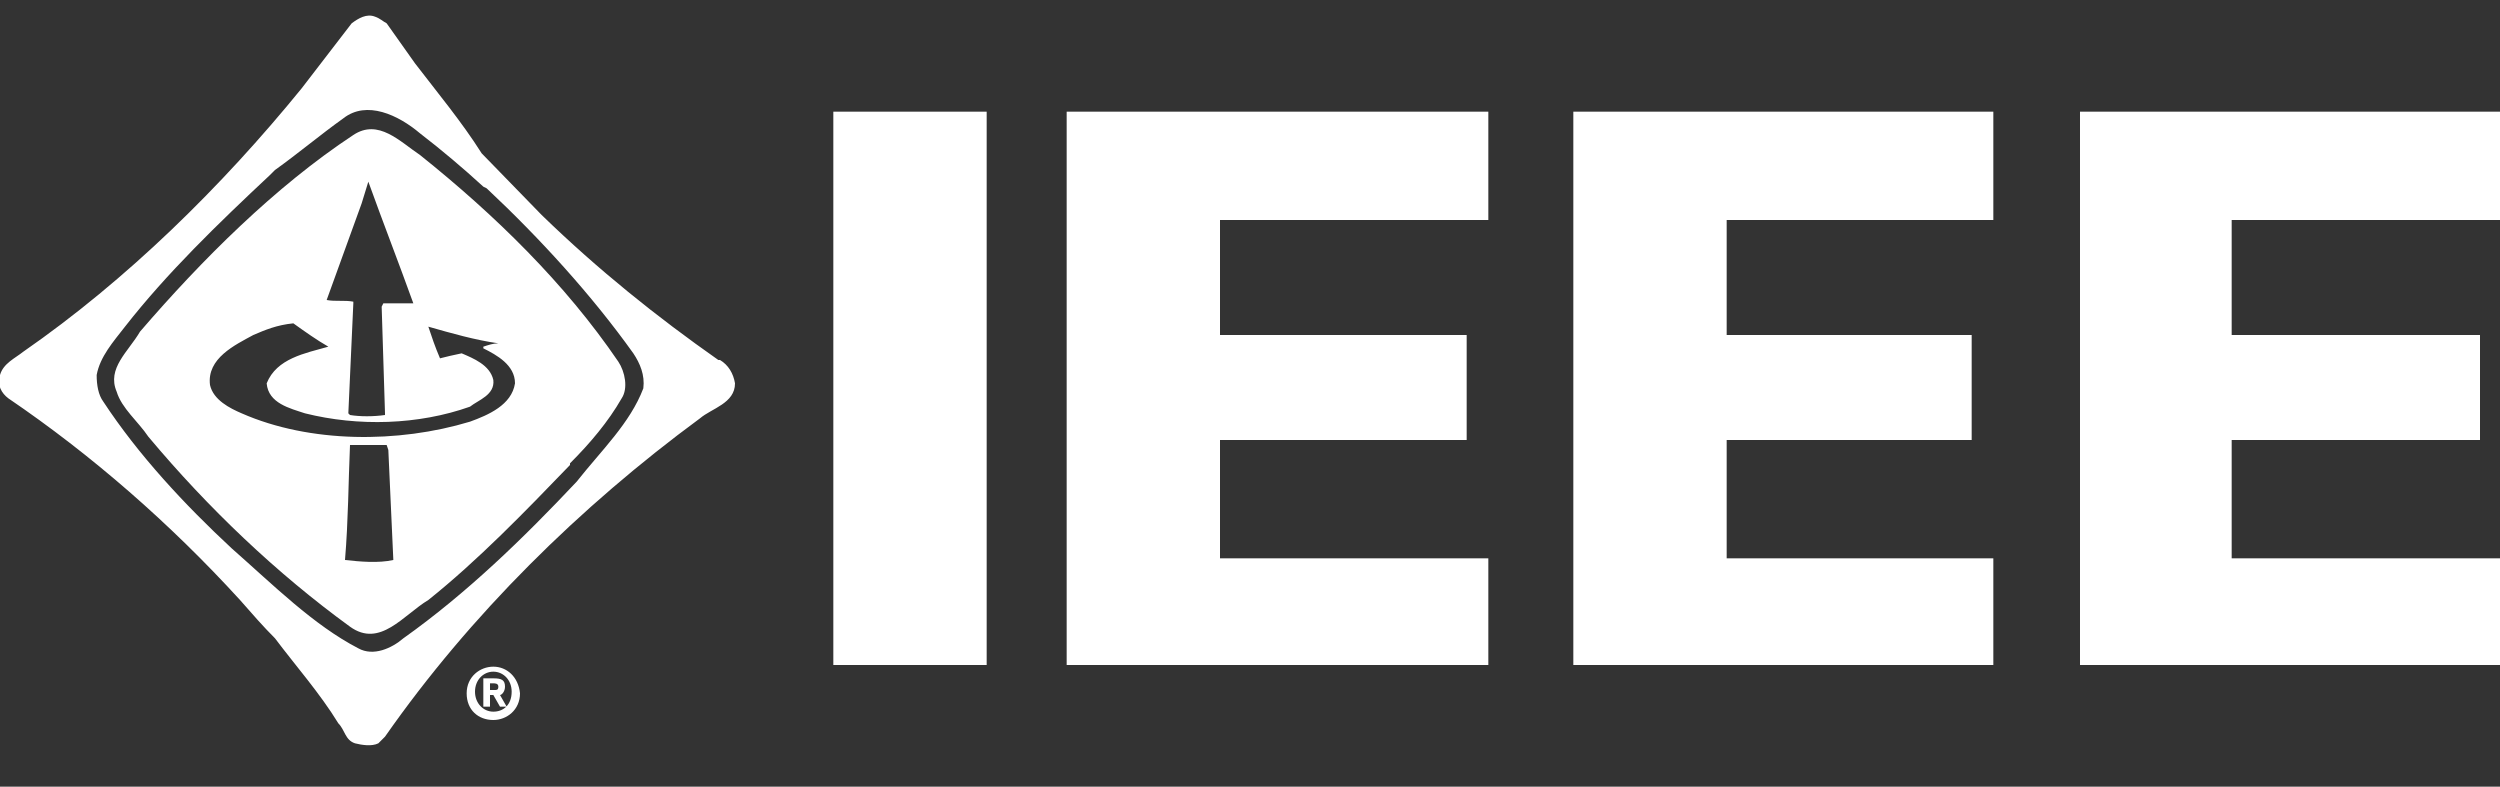 <?xml version="1.0" encoding="utf-8"?>
<!-- Generator: Adobe Illustrator 19.0.0, SVG Export Plug-In . SVG Version: 6.00 Build 0)  -->
<svg version="1.1" baseProfile="tiny" id="IEEE_Master_Brand"
	 xmlns="http://www.w3.org/2000/svg" xmlns:xlink="http://www.w3.org/1999/xlink" x="0px" y="0px" viewBox="-234 36 150 47.2"
	 xml:space="preserve">
<rect x="-234" y="36" width="150" height="47.2" fill="#333333" stroke="none"/>
<g>
	<polygon fill="#FFFFFF" points="-184,75.9 -184,42.7 -174.8,42.7 -174.8,75.9 	"/>
	<polygon fill="#FFFFFF" points="-170,75.9 -170,42.7 -144.7,42.7 -144.7,49.2 -160.8,49.2 -160.8,56.1 -146,56.1 -146,62.4 
		-160.8,62.4 -160.8,69.5 -144.7,69.5 -144.7,75.9 	"/>
	<polygon fill="#FFFFFF" points="-139.6,75.9 -139.6,42.7 -114.4,42.7 -114.4,49.2 -130.4,49.2 -130.4,56.1 -115.7,56.1 
		-115.7,62.4 -130.4,62.4 -130.4,69.5 -114.4,69.5 -114.4,75.9 	"/>
	<polygon fill="#FFFFFF" points="-109.2,75.9 -109.2,42.7 -84,42.7 -84,49.2 -100.1,49.2 -100.1,56.1 -85.2,56.1 -85.2,62.4 
		-100.1,62.4 -100.1,69.5 -84,69.5 -84,75.9 	"/>
	<path fill="#FFFFFF" d="M-213.4,43.1c1.4-1.1,3.3-0.2,4.6,0.9c1.3,1,2.6,2.1,3.8,3.2l0.2,0.1c3.2,3,6.3,6.4,8.8,9.9
		c0.4,0.6,0.7,1.3,0.6,2.1c-0.8,2.1-2.5,3.7-4,5.6c-3.2,3.4-6.6,6.7-10.4,9.4c-0.7,0.6-1.8,1.1-2.7,0.6c-2.7-1.4-5.1-3.8-7.6-6
		c-2.8-2.6-5.6-5.6-7.7-8.8c-0.3-0.4-0.4-1-0.4-1.6c0.2-1.1,1-2,1.7-2.9c2.5-3.2,5.6-6.2,8.7-9.1c0.1-0.1,0.2-0.2,0.3-0.3
		C-216.1,45.2-214.8,44.1-213.4,43.1L-213.4,43.1z M-209.1,39.8l-1.7-2.4c-0.2-0.1-0.4-0.3-0.7-0.4c-0.5-0.2-1,0.1-1.4,0.4l-3,3.9
		c-4.8,5.9-10.5,11.5-16.7,15.8c-0.5,0.4-1.2,0.7-1.4,1.4c-0.2,0.6,0.1,1.1,0.5,1.4c5,3.4,9.7,7.5,13.9,12.1
		c0.7,0.8,1.4,1.6,2.1,2.3c1.2,1.6,2.7,3.3,3.8,5.1c0.4,0.4,0.4,1,1,1.2c0.4,0.1,1,0.2,1.4,0l0.4-0.4c5.1-7.3,11.7-13.8,18.9-19.1
		c0.7-0.6,2.1-0.9,2.1-2.1c-0.1-0.6-0.4-1.1-0.9-1.4h-0.1c-3.7-2.6-7.2-5.4-10.6-8.7l-3.6-3.7C-206.3,43.3-207.8,41.5-209.1,39.8
		L-209.1,39.8z M-212.8,44.1c1.5-1,2.8,0.4,4,1.2c4.5,3.6,8.7,7.7,11.9,12.4c0.4,0.6,0.6,1.6,0.2,2.2c-0.8,1.4-1.9,2.7-3.1,3.9v0.1
		c-2.7,2.8-5.5,5.7-8.5,8.1c-1.5,0.9-2.9,2.9-4.7,1.6c-4.4-3.2-8.5-7.1-12.1-11.4c-0.6-0.9-1.6-1.7-1.9-2.7
		c-0.6-1.4,0.7-2.4,1.4-3.6C-221.9,51.6-217.5,47.2-212.8,44.1L-212.8,44.1z M-211.9,46.9l-0.4,1.3l-2.1,5.8c0.5,0.1,1.1,0,1.6,0.1
		v0.1l-0.3,6.6l0.1,0.1c0.6,0.1,1.4,0.1,2.1,0v-0.1l-0.2-6.4l0.1-0.2h1.8C-210.1,51.7-211,49.4-211.9,46.9L-211.9,46.9L-211.9,46.9z
		 M-218.8,56.1c-1.1,0.6-2.8,1.4-2.6,3c0.2,0.9,1.2,1.4,1.9,1.7c4.1,1.8,9.4,1.8,13.7,0.5c1.1-0.4,2.5-1,2.7-2.3
		c0-1.1-1.1-1.7-1.9-2.1v-0.1c0.3-0.1,0.6-0.2,0.9-0.2l0,0c-1.4-0.2-2.8-0.6-4.2-1c0.2,0.6,0.4,1.2,0.7,1.9c0.4-0.1,0.8-0.2,1.3-0.3
		c0.7,0.3,1.7,0.7,1.9,1.6c0.1,0.9-0.9,1.2-1.4,1.6c-3.1,1.1-6.7,1.2-9.9,0.4c-0.9-0.3-2.2-0.6-2.3-1.8c0.6-1.5,2.3-1.8,3.7-2.2
		c-0.7-0.4-1.4-0.9-2.1-1.4C-217.4,55.5-218.1,55.8-218.8,56.1L-218.8,56.1z M-213,62.7c-0.1,2.3-0.1,4.5-0.3,6.9
		c0.9,0.1,2,0.2,2.9,0l-0.3-6.6l-0.1-0.3C-211.5,62.7-212.2,62.7-213,62.7L-213,62.7z"/>
	<g>
		<path fill="#FFFFFF" d="M-204.4,76c-0.8,0-1.6,0.6-1.6,1.6s0.7,1.6,1.6,1.6c0.8,0,1.6-0.6,1.6-1.6C-202.9,76.6-203.6,76-204.4,76z
			 M-204.4,78.7L-204.4,78.7c-0.6,0-1.1-0.5-1.1-1.2c0-0.7,0.5-1.2,1.1-1.2s1.1,0.5,1.1,1.2C-203.3,78.3-203.8,78.7-204.4,78.7z
			 M-203.7,77.2c0-0.4-0.2-0.5-0.7-0.5h-0.6v1.7h0.4v-0.7h0.2l0.4,0.7h0.4l-0.4-0.7C-203.9,77.7-203.7,77.5-203.7,77.2z
			 M-204.3,77.4h-0.3V77h0.2c0.1,0,0.3,0,0.3,0.2C-204.1,77.4-204.2,77.4-204.3,77.4z"/>
	</g>
</g>
</svg>

